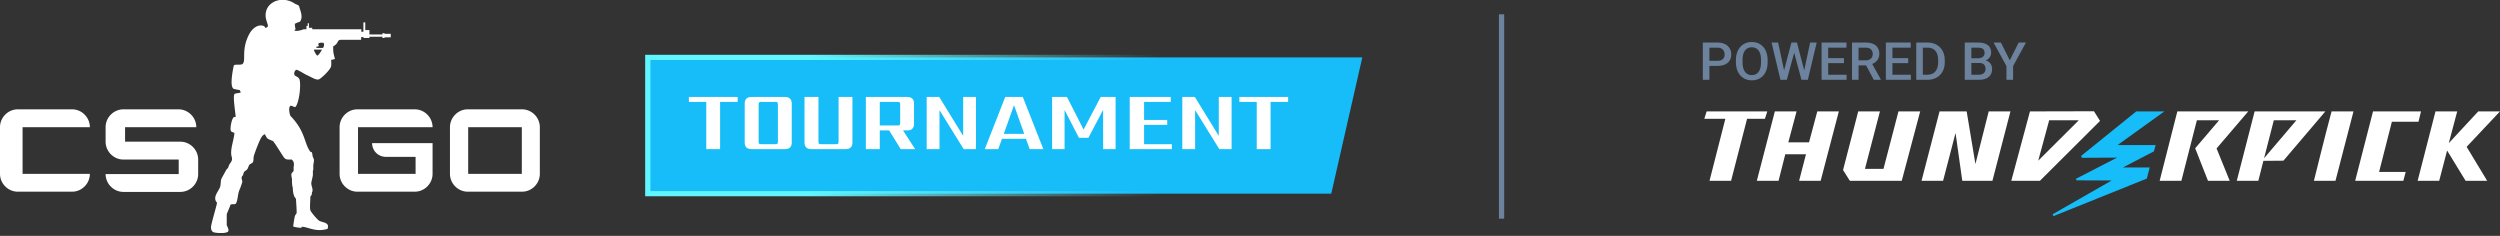 <svg width="477" height="45" viewBox="0 0 477 45" fill="none" xmlns="http://www.w3.org/2000/svg"><rect x="0" y="0" width="477" height="45" fill="#333333" stroke="none"/><g clip-path="url(#clip0_470_2443)"><path fill-rule="evenodd" clip-rule="evenodd" d="M99.602 20.86H89.251c-1.857 0-3.398 1.544-3.398 3.405v8.906c0 1.86 1.54 3.404 3.398 3.404h10.351c1.857 0 3.398-1.544 3.398-3.404v-8.906c0-1.86-1.541-3.405-3.398-3.405zM61.634 9.144H60.37v-.238c.355 0 .553-.08.395-.356-.237-.475.79-.436.948-.356.237.198.08.712-.079.95zm-1.738.316h1.54c-.157.277-.632 1.148-.948 1.148-.158-.198-.553-.752-.592-1.148zM89.33 24.265h10.233v8.906H89.33v-8.906zm-21.019 0h14.223c0-1.86-1.54-3.405-3.397-3.405H68.193c-1.857 0-3.398 1.544-3.398 3.405v8.906c0 1.86 1.54 3.404 3.398 3.404h10.944c1.856 0 3.397-1.544 3.397-3.404v-5.858H70.998a2.608 2.608 0 002.607 2.612h5.69v3.246H68.31v-8.906zm-44.448 0h13.592c0-1.86-1.541-3.405-3.398-3.405h-10.51c-1.857 0-3.397 1.544-3.397 3.405v2.77c0 1.86 1.54 3.405 3.397 3.405h10.55v2.77H20.15c0 1.861 1.54 3.405 3.397 3.405h10.865c1.857 0 3.398-1.544 3.398-3.404V30.44c0-1.86-1.54-3.405-3.398-3.405H23.863v-2.77zm-19.557 0h12.84c0-1.86-1.54-3.405-3.397-3.405H3.398C1.54 20.86 0 22.404 0 24.265v8.906c0 1.86 1.54 3.404 3.398 3.404h10.351c1.857 0 3.398-1.544 3.398-3.404H4.307v-8.906zM64.874 7.6a.559.559 0 01-.237.079c-.474.673-.198.594-1.067 1.188 0 1.147.04 1.266.316 2.295v.08c0 .04-.04.04-.04.04-.197.039-.513.118-.671.158 0 .04.079.672 0 1.187-.158.752-1.975 2.415-2.37 2.533-.593.12-1.265-.396-2.332-.87-.276-.12-1.264-.753-1.778-.95-.434-.159-.83.87-.316 1.147.237.12.633.317.751.634.356.95-.04 4.591-.79 5.304-.356 0-.672-.317-.909-.238-.474.278-.158 1.703 0 1.94 2.884 2.969 2.568 5.186 3.793 6.848.553 0 .198.594.632 1.306.119.357-.04.95-.079 1.188v.91a.735.735 0 00-.079.277v.792c-.079.396-.197.91-.276 1.267-.158.752.474 1.346.079 2.058 0 .435 0 .356-.277.713 0 .673-.158 2.137 0 2.652.119.356 1.383 1.86 1.738 2.019.79.356 1.936.277 1.541 1.504-2.291.712-3.714-.396-4.938-.396l-.04.198c-.79 0-1.383-.198-1.58-.238 0-.198.237-1.82.355-2.098.08-.118.158-.277.277-.396.079-.277-.08-2.295-.119-2.85-.474-.356-.592-1.464-.592-2.058-.158-.475-.158-1.03-.158-1.623 0-.277-.198-.712-.08-1.069.08-.237.356-.356.396-.554v-.673c.118-.712.079-1.029-.356-1.464-1.066 0-1.225.079-1.778-.832-.197-.277-1.66-2.652-1.817-2.691-1.225-.554-.988-.317-1.541-1.307-.04 0-.356.12-.632.555-.435.673-1.225 2.81-1.462 3.562-.119.436 0 .871-.198 1.227-.118.238-.592.317-.671.515-.435.792-.119.712-.948 1.267-.158.198-.158.475-.277.712-.079.08-.119.158-.197.277-.158.317.158.831.078 1.03-.157.474-.316.989-.513 1.424-.395.91-.316 2.098-.711 2.652-.198.278-.672 0-1.027.238-.04.198-.593 1.465-.712 1.82v2.06c.119.355.395.672.316 1.108-.079.474-1.698.474-2.568.316-.592-.079-.75-.514-.75-1.029 0-.594 1.185-4.433 1.145-4.67-.908-1.03.237-2.06.593-3.01.158-.474.08-1.108.237-1.543.316-.594.632-1.148.948-1.742.593-.554.316-.593.633-1.068.276-.436.592-.713.395-1.386-.395-1.306.434-3.167.513-4.552-.158-.158-.632-.119-.711-.515-.118-.87.316-2.375.593-2.493.118-.08.276 0 .355-.08 0-.633-.632-4.195-.158-4.393.316-.12.988-.159 1.107-.238 0-.158-.12-.475-.238-.475-.197-.04-.632-.119-.987-.198-1.067-.237-.08-4.433-.08-4.473.277-.396 1.66.119 1.818-.514.435-.594-.355-2.81 1.185-5.582.514-.91 1.541-1.86 2.687-1.464.395.118.158.712.83.079 0-.356-.158-.633-.237-.95C49.742.673 53.614-1.188 56.34.752c.316.119.474.198.711.356.158.792.909 2.138.158 3.048-.316.08-.711.238-.948.396 0 .317.04.594.079.792.04.158.158.237-.119.356-.04 0 0 .119 0 .158.633.119 1.304-.119 1.739-.277h.513v-.633h.237v-.515h.237v.871h.633v.277h9.363v.475h.395V4.275h.356v1.464h.79v.832h2.49v-.238h.394v.119h1.186v.673h-1.186v.119h-.395v-.238h-2.489v.238h-1.106v-.159h-.474V7.6h-4.03z" fill="#fff"/></g><path d="M123.598 10.953h136.331l-5.927 26H123.598v-26z" fill="#16BDF9" stroke="url(#paint0_linear_470_2443)"/><path d="M140.744 18.501v.944h-3.349v9.008h-2.642v-9.008h-3.315v-.944h9.306zm10.323 1.264v7.424c0 .843-.432 1.264-1.296 1.264h-6.385c-.864 0-1.296-.421-1.296-1.264v-7.424c0-.843.432-1.264 1.296-1.264h6.385c.864 0 1.296.421 1.296 1.264zm-2.642 7.248v-7.072c0-.213-.033-.347-.098-.4-.066-.064-.203-.096-.411-.096h-2.659c-.208 0-.344.032-.41.096-.066.053-.099.187-.099.4v7.072c0 .213.033.352.099.416.066.053.202.08.41.08h2.659c.208 0 .345-.027.411-.08.065-.064.098-.203.098-.416zm7.736-8.512v8.512c0 .213.032.352.098.416.066.053.202.08.41.08h2.823c.208 0 .345-.027.411-.08.065-.064.098-.203.098-.416v-8.512h2.643v8.688c0 .843-.433 1.264-1.297 1.264h-6.549c-.864 0-1.296-.421-1.296-1.264v-8.688h2.659zm11.703.944v4.496h3.381c.219 0 .356-.032.411-.096.065-.064.098-.197.098-.4v-3.504c0-.213-.033-.347-.098-.4-.055-.064-.192-.096-.411-.096h-3.381zm0 5.44v3.568h-2.659v-9.952h7.895c.864 0 1.297.421 1.297 1.264v3.856c0 .843-.433 1.264-1.297 1.264h-.804l2.314 3.568h-2.757l-2.2-3.568h-1.789zm15.905-6.384h2.445v9.952h-2.347l-4.612-7.44v7.44h-2.445v-9.952h2.396l4.563 7.424v-7.424zm7.752 7.04h3.906l-1.953-5.472-1.953 5.472zm4.94 2.912l-.706-1.968h-4.579l-.706 1.968h-2.576l3.906-9.952h3.348l3.923 9.952h-2.61zm6.659 0h-2.38v-9.952h2.839l3.168 6.224 3.266-6.224h2.84v9.952h-2.38v-7.488l-2.807 5.328h-1.805l-2.741-5.312v7.472zm15.171-.944h5.301v.944h-8.042v-9.952h7.829v.944h-5.088v3.44h4.415v.944h-4.415v3.68zm14.252-9.008h2.445v9.952h-2.347l-4.612-7.44v7.44h-2.445v-9.952h2.396l4.563 7.424v-7.424zm13.234 0v.944h-3.349v9.008h-2.642v-9.008h-3.316v-.944h9.307z" fill="#fff"/><path stroke="#6C829D" d="M286.5 2.727v39"/><g clip-path="url(#clip1_470_2443)"><path d="M433.846 22.947h4.306l-6.169 7.25 1.863-7.25zm-1.992 7.742l3.824-.031 8-9.401h-13.495l-3.406 13.241h4.113l.964-3.81zm-8.931-2.366l6.04-7.066h-13.527l-3.374 13.241h4.145l2.956-11.551h4.242l-4.563 5.345 2.442 6.206h4.145l-2.506-6.175zm54.074-7.066h-4.145l-5.623 6.052 1.607-6.052h-4.145l-3.406 13.241h4.113l1.51-5.776 3.535 5.776h4.112l-3.92-6.482 6.362-6.76zm-88.102 9.401l2.088-7.711h5.591v.061l-7.679 7.65zm10.635-9.431l-12.21.03-3.566 13.241h5.462l11.471-11.428-1.157-1.843zm-22.619 10.076l-1.671-10.046h-5.173l-3.438 13.241h4.113l2.377-9.124 1.286 9.124h5.751l3.438-13.241h-4.145l-2.538 10.046zm-31.747-4.148h-3.952l1.574-5.898h-4.145l-3.438 13.241h4.145l1.285-5.07h3.952l-1.317 5.07h4.113l3.47-13.241h-4.113l-1.574 5.898zm-7.967-5.898H325.63l-.45 1.413h4.016l-3.02 11.828h4.113l3.052-11.828h3.406l.45-1.413zm119.175 1.966h5.076l.482-1.966h-9.157l-3.406 13.241h9.19l.45-1.69h-5.077l2.442-9.585zm-97.004 9.002h-3.535l2.86-10.968h-4.145l-2.892 11.183 1.253 1.997.129.061h9.832v-.061l3.502-13.18h-4.145l-2.859 10.968zm89.679-10.968h-4.177v-.03c-1.189 4.393-3.374 13.271-3.374 13.271h4.113l3.438-13.24z" fill="#fff"/><path d="M391.818 41.226l17.8-7.158.547-2.12h-5.109l5.912-3.072.321-1.198h-7.261l8.932-6.421h-5.366l-10.539 8.51.193.338 6.683-.031-7.872 4.055.161.277 6.683.03-11.278 6.452.193.338z" fill="#16BDF9"/></g><path d="M327.668 12.575h-1.898v-.971h1.898c.331 0 .598-.053.802-.157a.993.993 0 00.446-.43c.096-.185.145-.397.145-.634a1.41 1.41 0 00-.145-.63 1.097 1.097 0 00-.446-.479c-.204-.12-.471-.18-.802-.18h-1.512v6.133h-1.258v-7.11h2.77c.565 0 1.044.098 1.438.293a2.1 2.1 0 01.906.8c.207.34.311.727.311 1.163 0 .459-.104.853-.311 1.182a1.985 1.985 0 01-.906.757c-.394.175-.873.263-1.438.263zm9.597-1.098v.39c0 .537-.072 1.02-.215 1.445a3.11 3.11 0 01-.616 1.09 2.656 2.656 0 01-.952.688 3.14 3.14 0 01-1.232.234c-.448 0-.857-.078-1.227-.234a2.753 2.753 0 01-.957-.689c-.27-.3-.481-.662-.631-1.088a4.42 4.42 0 01-.22-1.446v-.39c0-.537.073-1.018.22-1.44.147-.427.354-.79.621-1.09.271-.302.589-.532.957-.688.37-.16.779-.24 1.227-.24.451 0 .861.08 1.232.24.371.156.69.386.957.688.267.3.472.663.616 1.09.147.422.22.902.22 1.44zm-1.257.39v-.4c0-.397-.04-.747-.12-1.05a2.126 2.126 0 00-.346-.767 1.43 1.43 0 00-.556-.468 1.68 1.68 0 00-.746-.161c-.277 0-.524.053-.741.16a1.48 1.48 0 00-.556.47 2.22 2.22 0 00-.346.766c-.08.303-.12.653-.12 1.05v.4c0 .397.04.749.12 1.055.08.306.197.565.351.776.157.209.344.367.561.474.217.104.464.156.741.156.28 0 .529-.052.746-.156.217-.107.401-.265.551-.474a2.3 2.3 0 00.341-.776c.08-.306.12-.658.12-1.055zm4.343 1.763l1.452-5.513h.762l-.086 1.421-1.552 5.689h-.792l.216-1.597zm-1.087-5.513l1.177 5.469.105 1.64h-.841l-1.688-7.109h1.247zm4.948 5.454l1.162-5.454h1.253l-1.688 7.11h-.842l.115-1.656zm-1.352-5.454l1.438 5.527.21 1.583h-.791l-1.528-5.689-.08-1.42h.751zm9.472 6.138v.972h-3.872v-.972h3.872zm-3.516-6.138v7.11h-1.258v-7.11h1.258zm3.01 2.969v.957h-3.366v-.957h3.366zm.481-2.969v.977h-3.847v-.977h3.847zm1.052 0h2.579c.554 0 1.027.082 1.418.244.39.163.689.404.896.723.211.316.316.706.316 1.172 0 .355-.067.667-.201.937a1.91 1.91 0 01-.566.684 2.759 2.759 0 01-.871.425l-.381.18h-2.319l-.01-.971h1.738c.301 0 .551-.052.751-.156.201-.105.351-.246.451-.425a1.22 1.22 0 00.156-.615 1.32 1.32 0 00-.151-.645.957.957 0 00-.451-.425c-.203-.1-.462-.151-.776-.151h-1.322v6.133h-1.257v-7.11zm4.162 7.11l-1.713-3.194 1.317-.005 1.738 3.135v.064h-1.342zm7.072-.972v.972h-3.871v-.972h3.871zm-3.516-6.138v7.11h-1.257v-7.11h1.257zm3.01 2.969v.957h-3.365v-.957h3.365zm.481-2.969v.977h-3.846v-.977h3.846zm3.171 7.11h-1.558l.01-.972h1.548c.451 0 .828-.096 1.132-.288.307-.192.537-.467.691-.825.157-.358.236-.785.236-1.28v-.385a3.5 3.5 0 00-.136-1.02 1.993 1.993 0 00-.39-.748 1.637 1.637 0 00-.632-.459 2.187 2.187 0 00-.856-.156h-1.633v-.977h1.633c.484 0 .927.08 1.327.24.401.156.747.382 1.037.678.294.296.519.651.676 1.065.157.413.236.875.236 1.386v.376c0 .511-.079.974-.236 1.387a3.003 3.003 0 01-.676 1.064c-.294.293-.644.52-1.052.68a3.736 3.736 0 01-1.357.234zm-.862-7.11v7.11h-1.257v-7.11h1.257zm10.734 3.897h-1.858l-.01-.894h1.623c.274 0 .506-.039.696-.117a.957.957 0 00.441-.347c.1-.153.15-.337.15-.552 0-.237-.047-.43-.14-.58a.801.801 0 00-.431-.328 2.195 2.195 0 00-.731-.102h-1.217v6.133h-1.258v-7.11h2.475c.401 0 .758.038 1.072.112.317.075.586.193.806.352.224.156.392.355.506.596.117.24.175.527.175.86 0 .292-.071.56-.215.805-.144.24-.356.438-.636.59-.281.154-.63.245-1.047.274l-.401.308zm-.055 3.213h-2.199l.566-.972h1.633c.284 0 .521-.046.711-.137a.966.966 0 00.426-.386 1.13 1.13 0 00.145-.58c0-.232-.041-.432-.125-.601a.849.849 0 00-.395-.396c-.181-.094-.416-.141-.707-.141h-1.412l.01-.894h1.838l.286.337c.4.013.729.1.986.259.261.16.454.366.581.62.127.254.191.527.191.82 0 .453-.102.832-.306 1.138a1.87 1.87 0 01-.866.698c-.378.156-.832.235-1.363.235zm4.218-7.11l1.693 3.394 1.693-3.394h1.392l-2.454 4.492v2.618h-1.268v-2.618l-2.454-4.492h1.398z" fill="#6C829D"/><defs><clipPath id="clip0_470_2443"><path fill="#fff" d="M0 0h103v44.453H0z"/></clipPath><clipPath id="clip1_470_2443"><path fill="#fff" transform="translate(325.18 21.227)" d="M0 0h151.819v20H0z"/></clipPath><linearGradient id="paint0_linear_470_2443" x1="154.645" y1="56.476" x2="221.47" y2="56.257" gradientUnits="userSpaceOnUse"><stop stop-color="#60F5FF"/><stop offset="1" stop-color="#6DF6FF" stop-opacity="0"/></linearGradient></defs></svg>
